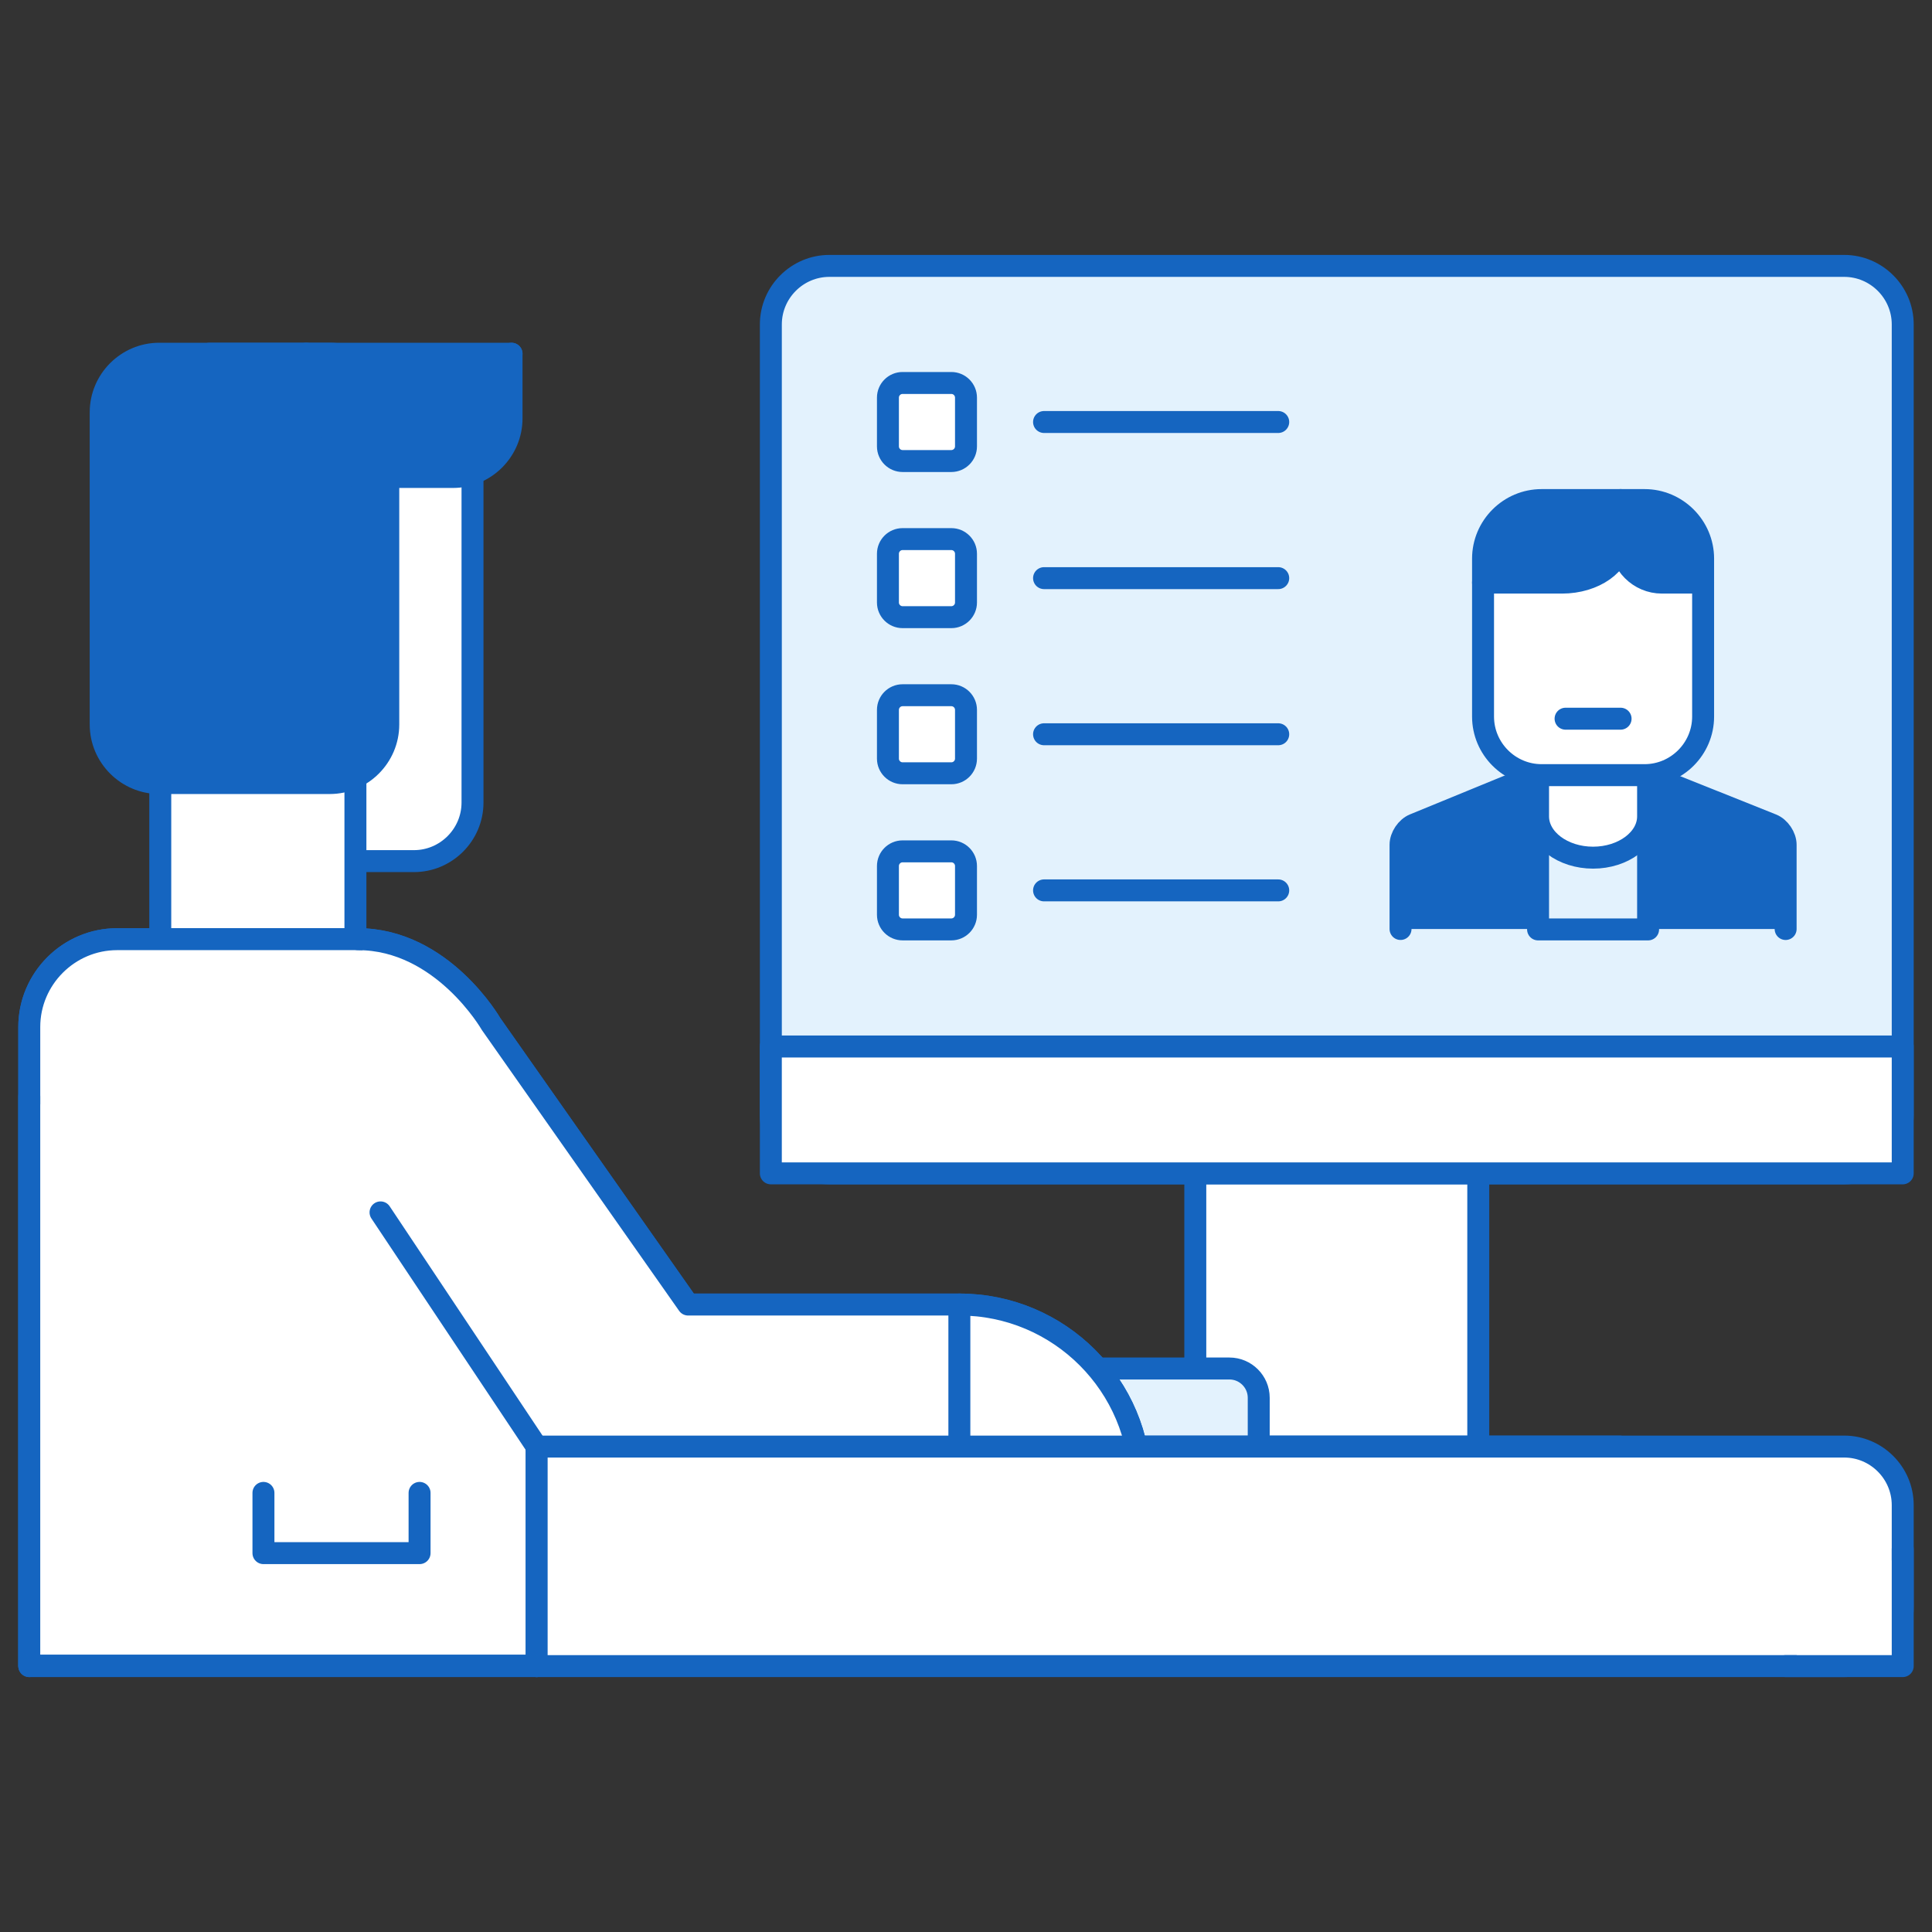 <?xml version="1.0" encoding="utf-8"?>
<!-- Generator: Adobe Illustrator 16.0.4, SVG Export Plug-In . SVG Version: 6.00 Build 0)  -->
<!DOCTYPE svg PUBLIC "-//W3C//DTD SVG 1.1//EN" "http://www.w3.org/Graphics/SVG/1.1/DTD/svg11.dtd">
<svg version="1.1" id="Layer_1" xmlns="http://www.w3.org/2000/svg" xmlns:xlink="http://www.w3.org/1999/xlink" x="0px" y="0px"
	 width="264px" height="263.999px" viewBox="0 0 264 263.999" enable-background="new 0 0 264 263.999" xml:space="preserve">
<rect x="0" y="0" width="264" height="263.999" fill="#333333" stroke="none"/>
<g id="New_Symbol_13">
</g>
<g>
	<g>
		<g>
			
				<rect x="163.333" y="159" fill="#FFFFFF" stroke="#1565C0" stroke-width="3" stroke-linecap="round" stroke-linejoin="round" stroke-miterlimit="10" width="38.667" height="44.5"/>
			<g>
				<path fill="#E3F2FD" d="M260,152.334c0,4.399-3.6,8-8,8H113.333c-4.4,0-8-3.601-8-8V44.333c0-4.4,3.6-8,8-8H252c4.4,0,8,3.6,8,8
					V152.334z"/>
				
					<path fill="none" stroke="#1565C0" stroke-width="3" stroke-linecap="round" stroke-linejoin="round" stroke-miterlimit="10" d="
					M260,152.334c0,4.399-3.6,8-8,8H113.333c-4.4,0-8-3.601-8-8V44.333c0-4.4,3.6-8,8-8H252c4.4,0,8,3.6,8,8V152.334z"/>
			</g>
			
				<rect x="105.332" y="143" fill="#FFFFFF" stroke="#1565C0" stroke-width="3" stroke-linecap="round" stroke-linejoin="round" stroke-miterlimit="10" width="154.667" height="17.334"/>
			<g>
				<path fill="#E3F2FD" d="M145.333,187H168c2.2,0,4,1.8,4,4v13.334c0,2.2-1.8,4-4,4h-22.667"/>
				
					<path fill="none" stroke="#1565C0" stroke-width="3" stroke-linecap="round" stroke-linejoin="round" stroke-miterlimit="10" d="
					M145.333,187H168c2.2,0,4,1.8,4,4v13.334c0,2.2-1.8,4-4,4h-22.667"/>
			</g>
			
				<line fill="#E3F2FD" stroke="#1565C0" stroke-width="3" stroke-linecap="round" stroke-linejoin="round" stroke-miterlimit="10" x1="143.999" y1="197.667" x2="221.333" y2="197.667"/>
			
				<line fill="#1565C0" stroke="#1565C0" stroke-width="3" stroke-linecap="round" stroke-linejoin="round" stroke-miterlimit="10" x1="69.9" y1="48.334" x2="28.637" y2="48.334"/>
			<g>
				<g>
					<path fill="#FFFFFF" d="M64.566,109.668c0,4.399-3.6,8-8,8H33.268c-4.4,0-8-3.601-8-8v-47.72c0-4.4,3.6-8,8-8h23.298
						c4.4,0,8,3.6,8,8V109.668z"/>
					
						<path fill="none" stroke="#1565C0" stroke-width="3" stroke-linecap="round" stroke-linejoin="round" stroke-miterlimit="10" d="
						M64.566,109.668c0,4.399-3.6,8-8,8H33.268c-4.4,0-8-3.601-8-8v-47.72c0-4.4,3.6-8,8-8h23.298c4.4,0,8,3.6,8,8V109.668z"/>
				</g>
				
					<rect x="21.9" y="101.668" fill="#FFFFFF" stroke="#1565C0" stroke-width="3" stroke-linecap="round" stroke-linejoin="round" stroke-miterlimit="10" width="26.667" height="26.666"/>
				<g>
					<path fill="#1565C0" d="M53.057,99c0,4.399-3.601,8-8,8H21.759c-4.4,0-8-3.601-8-8V56.334c0-4.399,3.6-8,8-8h23.298
						c4.399,0,8,3.601,8,8V99z"/>
					
						<path fill="none" stroke="#1565C0" stroke-width="3" stroke-linecap="round" stroke-linejoin="round" stroke-miterlimit="10" d="
						M53.057,99c0,4.399-3.601,8-8,8H21.759c-4.4,0-8-3.601-8-8V56.334c0-4.399,3.6-8,8-8h23.298c4.399,0,8,3.601,8,8V99z"/>
				</g>
				<g>
					<path fill="#1565C0" d="M69.9,48.334v8.843c0,4.4-3.6,8-8,8H49.829c-4.4,0-8-3.6-8-8v-8.843"/>
					
						<path fill="none" stroke="#1565C0" stroke-width="3" stroke-linecap="round" stroke-linejoin="round" stroke-miterlimit="10" d="
						M69.9,48.334v8.843c0,4.4-3.6,8-8,8H49.829c-4.4,0-8-3.6-8-8v-8.843"/>
				</g>
			</g>
			<g>
				<g>
					<g>
						<path fill="#FFFFFF" d="M3.999,227.666v-87.332c0-6.601,5.4-12,12-12H48.91"/>
						
							<path fill="none" stroke="#1565C0" stroke-width="3" stroke-linecap="round" stroke-linejoin="round" stroke-miterlimit="10" d="
							M3.999,227.666v-87.332c0-6.601,5.4-12,12-12H48.91"/>
					</g>
					
						<path fill="#FFFFFF" stroke="#1565C0" stroke-width="3" stroke-linecap="round" stroke-linejoin="round" stroke-miterlimit="10" d="
						M48.911,128.334c11.534,0,18.183,11.582,18.183,11.582l26.935,38.344h37.065c13.663,0,24.74,11.076,24.74,24.74l-82.501,3.26
						v21.406H4v-77.838v-9.494c0-6.6,5.4-12,12-12H48.911"/>
					
						<polyline fill="#FFFFFF" stroke="#1565C0" stroke-width="3" stroke-linecap="round" stroke-linejoin="round" stroke-miterlimit="10" points="
						73.332,198.111 73.332,227.593 3.999,227.593 3.999,149.828 					"/>
					
						<path fill="#FFFFFF" stroke="#1565C0" stroke-width="3" stroke-linecap="round" stroke-linejoin="round" stroke-miterlimit="10" d="
						M48.91,128.334c11.534,0,18.183,11.582,18.183,11.582l26.935,38.344h37.065v27.169h-48.07c-2.381-2.342-4.24-5.019-4.814-5.891
						c-0.127-0.184-0.192-0.288-0.192-0.288"/>
				</g>
			</g>
			
				<path fill="#FFFFFF" stroke="#1565C0" stroke-width="3" stroke-linecap="round" stroke-linejoin="round" stroke-miterlimit="10" d="
				M131.093,178.26c13.663,0,24.74,11.076,24.74,24.74"/>
			<g>
				<path fill="#FFFFFF" d="M73.332,197.667h178.667c4.4,0,8,3.6,8,8v13.999c0,4.399-3.6,8-8,8H73.332"/>
				
					<path fill="none" stroke="#1565C0" stroke-width="3" stroke-linecap="round" stroke-linejoin="round" stroke-miterlimit="10" d="
					M73.332,197.667h178.667c4.4,0,8,3.6,8,8v13.999c0,4.399-3.6,8-8,8H73.332"/>
			</g>
			
				<line fill="none" stroke="#1565C0" stroke-width="3" stroke-linecap="round" stroke-linejoin="round" stroke-miterlimit="10" x1="73.332" y1="197.667" x2="51.999" y2="165.668"/>
			
				<line fill="none" stroke="#1565C0" stroke-width="3" stroke-linecap="round" stroke-linejoin="round" stroke-miterlimit="10" x1="73.332" y1="198.111" x2="73.332" y2="227.666"/>
			
				<polyline fill="#FFFFFF" stroke="#1565C0" stroke-width="3" stroke-linecap="round" stroke-linejoin="round" stroke-miterlimit="10" points="
				243.999,227.666 259.999,227.666 259.999,211.666 			"/>
			<g>
				<g>
					<g>
						<path fill="#1565C0" d="M243.999,126.945v-11.51c0-1.101-0.835-2.334-1.857-2.743l-15.08-6.029
							c-1.021-0.409-2.756-0.755-3.856-0.77l-11.036-0.143c-1.1-0.015-2.833,0.315-3.85,0.732l-15.092,6.193
							c-1.018,0.417-1.85,1.658-1.85,2.759v11.51"/>
						
							<path fill="none" stroke="#1565C0" stroke-width="3" stroke-linecap="round" stroke-linejoin="round" stroke-miterlimit="10" d="
							M243.999,126.945v-11.51c0-1.101-0.835-2.334-1.857-2.743l-15.08-6.029c-1.021-0.409-2.756-0.755-3.856-0.77l-11.036-0.143
							c-1.1-0.015-2.833,0.315-3.85,0.732l-15.092,6.193c-1.018,0.417-1.85,1.658-1.85,2.759v11.51"/>
					</g>
					
						<rect x="210.17" y="105.92" fill="#E3F2FD" stroke="#1565C0" stroke-width="3" stroke-linecap="round" stroke-linejoin="round" stroke-miterlimit="10" width="15.036" height="21.08"/>
					<g>
						<path fill="#FFFFFF" d="M225.205,105.92c0,0,0,2.537,0,5.638s-3.383,5.638-7.518,5.638s-7.518-2.537-7.518-5.638
							s0-5.638,0-5.638"/>
						
							<path fill="none" stroke="#1565C0" stroke-width="3" stroke-linecap="round" stroke-linejoin="round" stroke-miterlimit="10" d="
							M225.205,105.92c0,0,0,2.537,0,5.638s-3.383,5.638-7.518,5.638s-7.518-2.537-7.518-5.638s0-5.638,0-5.638"/>
					</g>
					<g>
						<path fill="#FFFFFF" d="M232.724,97.92c0,4.399-3.6,8-8,8h-14.071c-4.4,0-8-3.601-8-8V76.333c0-4.4,3.6-8,8-8h14.071
							c4.4,0,8,3.6,8,8V97.92z"/>
						
							<path fill="none" stroke="#1565C0" stroke-width="3" stroke-linecap="round" stroke-linejoin="round" stroke-miterlimit="10" d="
							M232.724,97.92c0,4.399-3.6,8-8,8h-14.071c-4.4,0-8-3.601-8-8V76.333c0-4.4,3.6-8,8-8h14.071c4.4,0,8,3.6,8,8V97.92z"/>
					</g>
					<g>
						
							<path fill="none" stroke="#1565C0" stroke-width="3" stroke-linecap="round" stroke-linejoin="round" stroke-miterlimit="10" d="
							M221.447,68.333c0,0,0,2.537,0,5.639s-3.6,5.639-8,5.639h-10.795"/>
					</g>
					<g>
						
							<path fill="none" stroke="#1565C0" stroke-width="3" stroke-linecap="round" stroke-linejoin="round" stroke-miterlimit="10" d="
							M232.724,79.61c0,0-2.537,0-5.638,0s-5.638-2.537-5.638-5.639s0-5.639,0-5.639"/>
					</g>
					<g>
						<path fill="#1565C0" d="M221.447,73.972c0-3.101,0-5.639,0-5.639h-10.025c-4.823,0-8.77,3.947-8.77,8.771v2.507h10.024
							C217.5,79.61,221.447,77.073,221.447,73.972z"/>
						<path fill="#1565C0" d="M223.952,68.333h-2.505c0,0,0,2.538,0,5.639c0,3.102,2.536,5.639,5.638,5.639c3.101,0,5.638,0,5.638,0
							v-2.507C232.724,72.28,228.775,68.333,223.952,68.333z"/>
					</g>
					
						<line fill="none" stroke="#1565C0" stroke-width="3" stroke-linecap="round" stroke-linejoin="round" stroke-miterlimit="10" x1="221.447" y1="98.207" x2="213.929" y2="98.207"/>
				</g>
			</g>
			<g>
				<path fill="#FFFFFF" d="M121.333,60.999c0,1.1,0.9,2,2,2h6.666c1.1,0,2-0.9,2-2v-6.667c0-1.101-0.9-2-2-2h-6.666
					c-1.1,0-2,0.899-2,2V60.999z"/>
				
					<path fill="none" stroke="#1565C0" stroke-width="3" stroke-linecap="round" stroke-linejoin="round" stroke-miterlimit="10" d="
					M121.333,60.999c0,1.1,0.9,2,2,2h6.666c1.1,0,2-0.9,2-2v-6.667c0-1.101-0.9-2-2-2h-6.666c-1.1,0-2,0.899-2,2V60.999z"/>
			</g>
			<g>
				<path fill="#FFFFFF" d="M121.333,82.333c0,1.1,0.9,2,2,2h6.666c1.1,0,2-0.9,2-2v-6.667c0-1.101-0.9-2-2-2h-6.666
					c-1.1,0-2,0.899-2,2V82.333z"/>
				
					<path fill="none" stroke="#1565C0" stroke-width="3" stroke-linecap="round" stroke-linejoin="round" stroke-miterlimit="10" d="
					M121.333,82.333c0,1.1,0.9,2,2,2h6.666c1.1,0,2-0.9,2-2v-6.667c0-1.101-0.9-2-2-2h-6.666c-1.1,0-2,0.899-2,2V82.333z"/>
			</g>
			<g>
				<path fill="#FFFFFF" d="M121.333,103.666c0,1.101,0.9,2,2,2h6.666c1.1,0,2-0.899,2-2V97c0-1.101-0.9-2-2-2h-6.666
					c-1.1,0-2,0.899-2,2V103.666z"/>
				
					<path fill="none" stroke="#1565C0" stroke-width="3" stroke-linecap="round" stroke-linejoin="round" stroke-miterlimit="10" d="
					M121.333,103.666c0,1.101,0.9,2,2,2h6.666c1.1,0,2-0.899,2-2V97c0-1.101-0.9-2-2-2h-6.666c-1.1,0-2,0.899-2,2V103.666z"/>
			</g>
			<g>
				<path fill="#FFFFFF" d="M121.333,125c0,1.101,0.9,2,2,2h6.666c1.1,0,2-0.899,2-2v-6.666c0-1.101-0.9-2-2-2h-6.666
					c-1.1,0-2,0.899-2,2V125z"/>
				
					<path fill="none" stroke="#1565C0" stroke-width="3" stroke-linecap="round" stroke-linejoin="round" stroke-miterlimit="10" d="
					M121.333,125c0,1.101,0.9,2,2,2h6.666c1.1,0,2-0.899,2-2v-6.666c0-1.101-0.9-2-2-2h-6.666c-1.1,0-2,0.899-2,2V125z"/>
			</g>
			
				<line fill="none" stroke="#1565C0" stroke-width="3" stroke-linecap="round" stroke-linejoin="round" stroke-miterlimit="10" x1="142.665" y1="57.665" x2="174.665" y2="57.665"/>
			
				<line fill="none" stroke="#1565C0" stroke-width="3" stroke-linecap="round" stroke-linejoin="round" stroke-miterlimit="10" x1="142.665" y1="79" x2="174.665" y2="79"/>
			
				<line fill="none" stroke="#1565C0" stroke-width="3" stroke-linecap="round" stroke-linejoin="round" stroke-miterlimit="10" x1="142.665" y1="100.334" x2="174.665" y2="100.334"/>
			
				<line fill="none" stroke="#1565C0" stroke-width="3" stroke-linecap="round" stroke-linejoin="round" stroke-miterlimit="10" x1="142.665" y1="121.668" x2="174.665" y2="121.668"/>
		</g>
	</g>
	
		<polyline fill="#FFFFFF" stroke="#1565C0" stroke-width="3" stroke-linecap="round" stroke-linejoin="round" stroke-miterlimit="10" points="
		57.332,203.999 57.332,212.229 35.999,212.229 35.999,203.999 	"/>
</g>
</svg>

